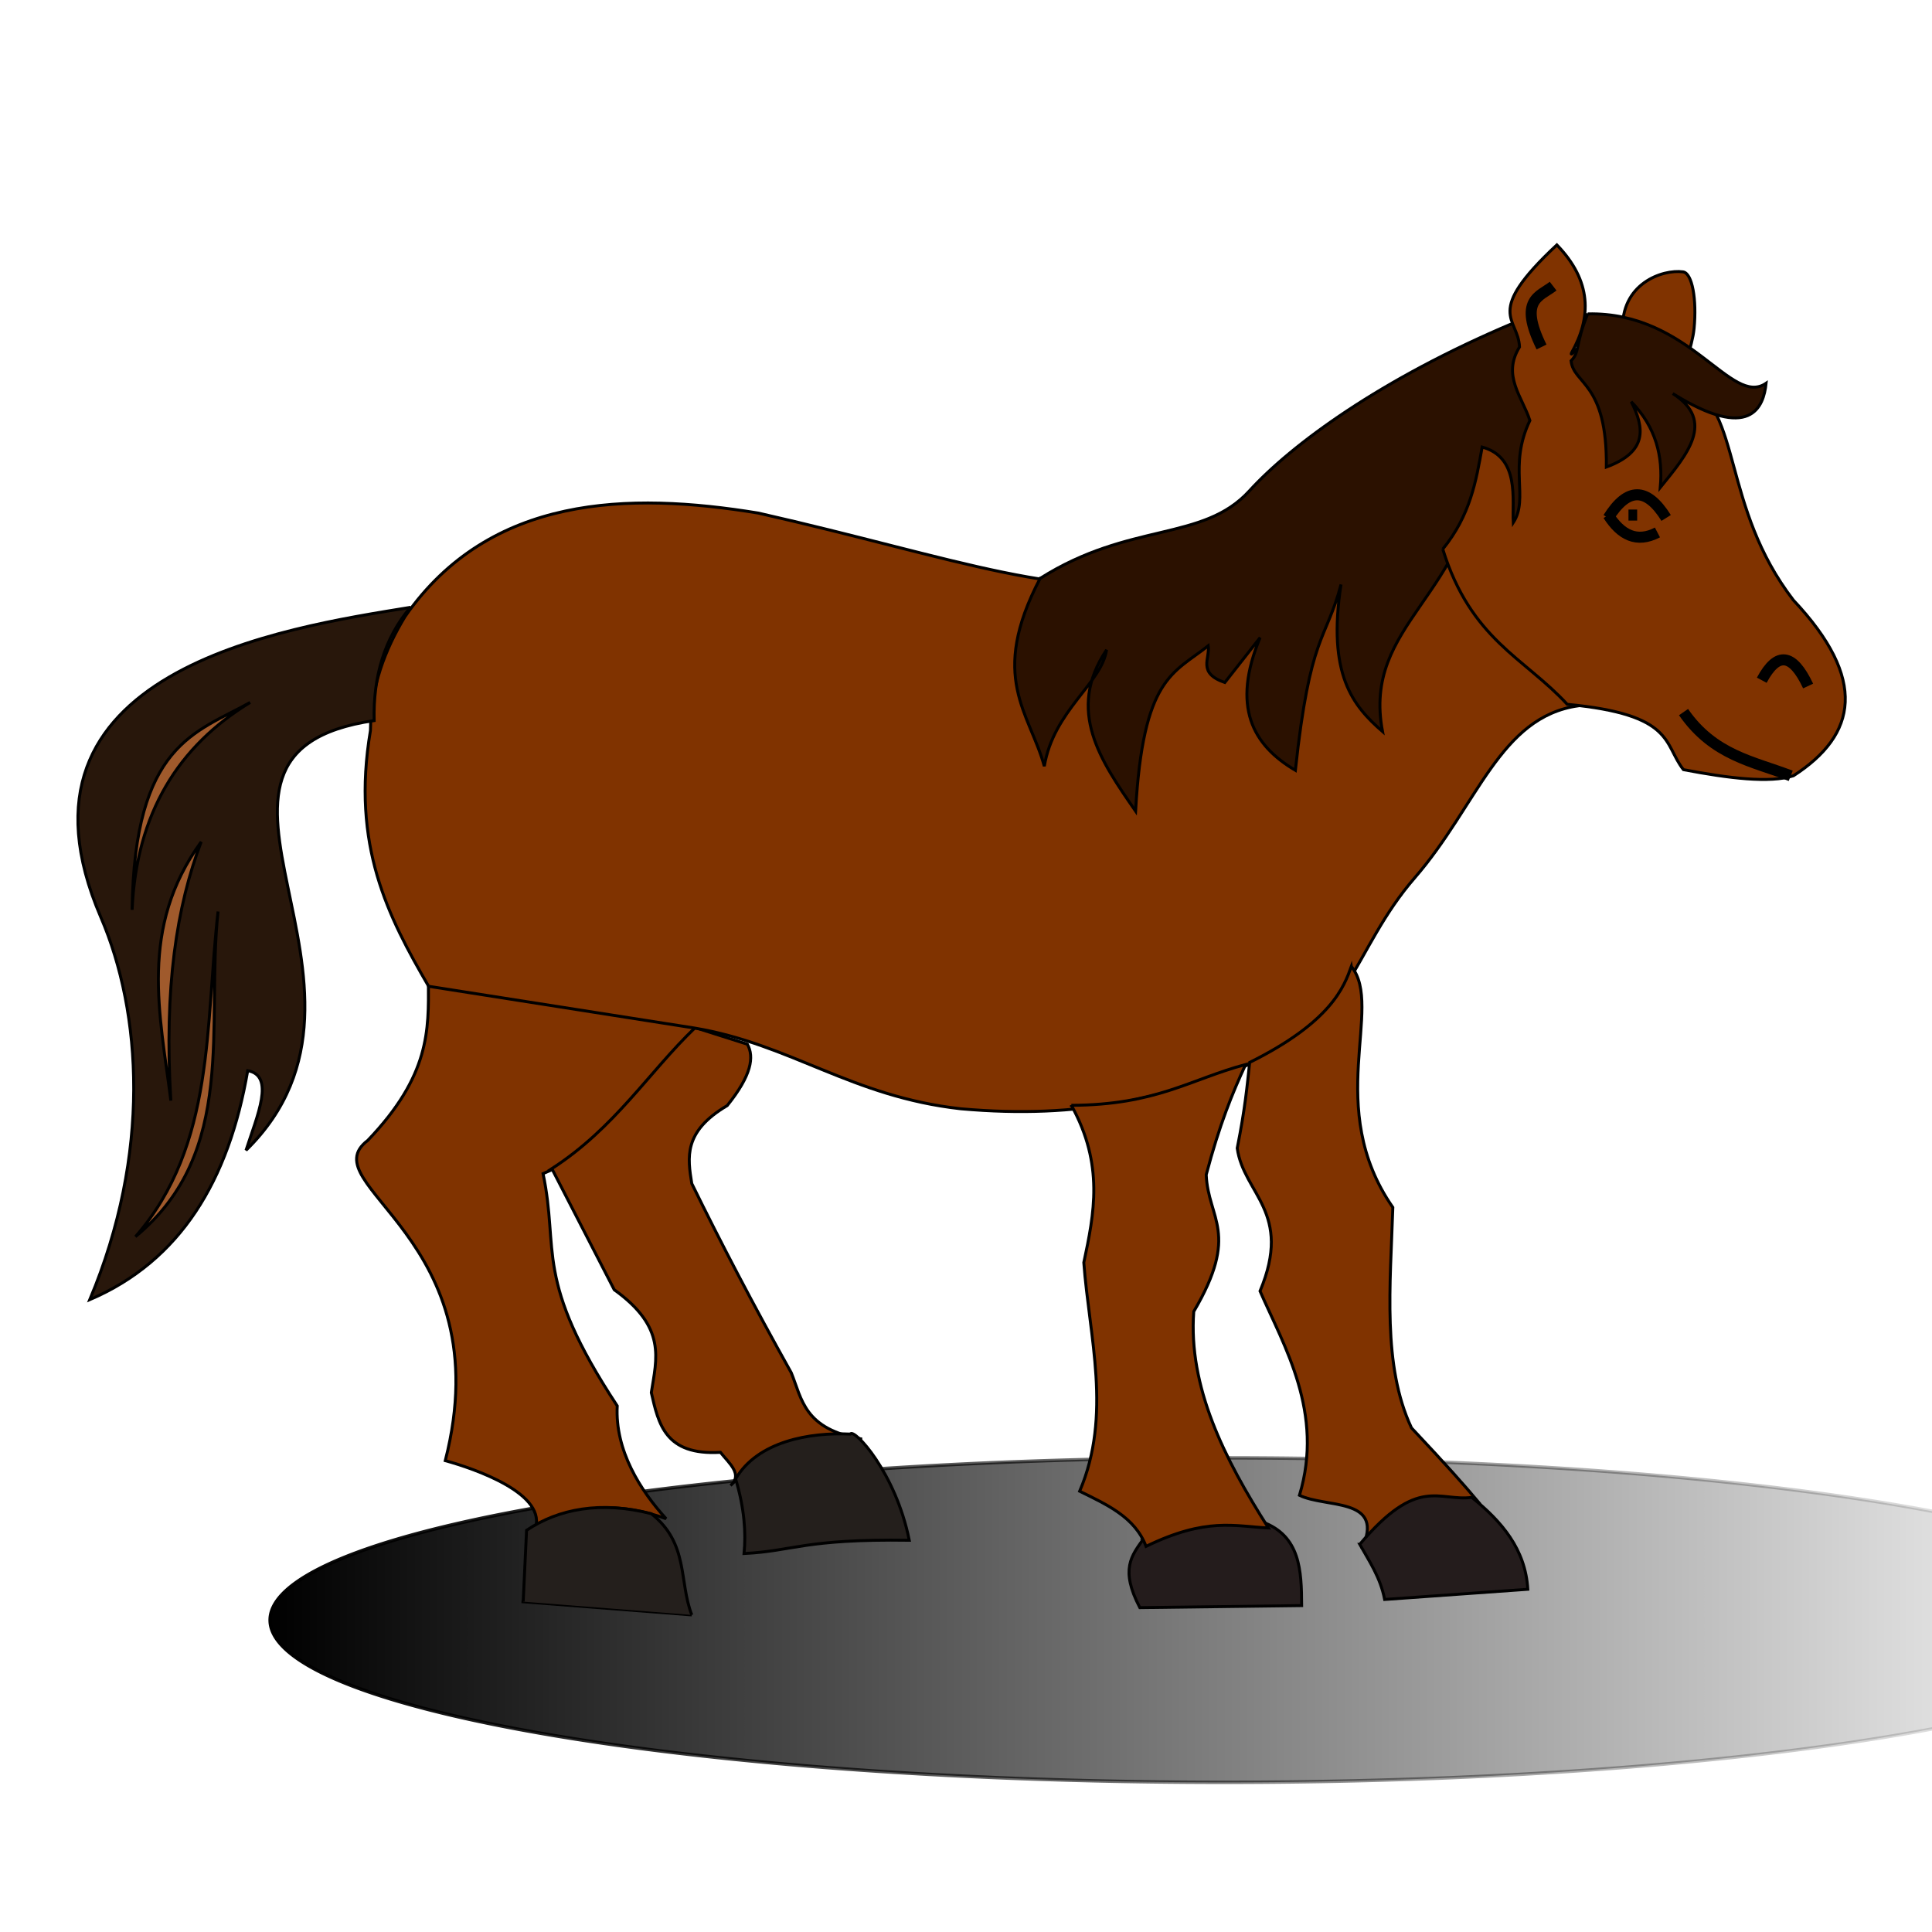 <?xml version="1.0" encoding="UTF-8" standalone="no"?>
<!-- Created with Inkscape (http://www.inkscape.org/) -->

<svg
   xmlns:dc="http://purl.org/dc/elements/1.1/"
   xmlns:cc="http://creativecommons.org/ns#"
   xmlns:rdf="http://www.w3.org/1999/02/22-rdf-syntax-ns#"
   xmlns:svg="http://www.w3.org/2000/svg"
   xmlns="http://www.w3.org/2000/svg"
   xmlns:xlink="http://www.w3.org/1999/xlink"
   xmlns:sodipodi="http://sodipodi.sourceforge.net/DTD/sodipodi-0.dtd"
   xmlns:inkscape="http://www.inkscape.org/namespaces/inkscape"
   width="175"
   height="175"
   id="svg2"
   inkscape:label="Pozadí"
   version="1.1"
   inkscape:version="0.48.5 r10040"
   sodipodi:docname="kun-jednoduche.svg">
  <defs
     id="defs3">
    <linearGradient
       inkscape:collect="always"
       id="linearGradient3901">
      <stop
         style="stop-color:#000000;stop-opacity:1;"
         offset="0"
         id="stop3903" />
      <stop
         style="stop-color:#000000;stop-opacity:0;"
         offset="1"
         id="stop3905" />
    </linearGradient>
    <linearGradient
       inkscape:collect="always"
       id="linearGradient3837">
      <stop
         style="stop-color:#000000;stop-opacity:1;"
         offset="0"
         id="stop3839" />
      <stop
         style="stop-color:#000000;stop-opacity:0;"
         offset="1"
         id="stop3841" />
    </linearGradient>
    <linearGradient
       inkscape:collect="always"
       xlink:href="#linearGradient3837"
       id="linearGradient3899"
       x1="116.573"
       y1="714.557"
       x2="657.817"
       y2="714.557"
       gradientUnits="userSpaceOnUse" />
    <linearGradient
       inkscape:collect="always"
       xlink:href="#linearGradient3901"
       id="linearGradient3907"
       x1="116.573"
       y1="714.557"
       x2="657.817"
       y2="714.557"
       gradientUnits="userSpaceOnUse" />
    <filter
       inkscape:collect="always"
       id="filter3921"
       x="-0.238"
       width="1.476"
       y="-1.351"
       height="3.702"
       color-interpolation-filters="sRGB">
      <feGaussianBlur
         inkscape:collect="always"
         stdDeviation="53.542"
         id="feGaussianBlur3923" />
    </filter>
  </defs>
  <sodipodi:namedview
     id="base"
     pagecolor="#ffffff"
     bordercolor="#666666"
     borderopacity="1.0"
     inkscape:pageopacity="0.0"
     inkscape:pageshadow="2"
     inkscape:zoom="5.48"
     inkscape:cx="97.796131"
     inkscape:cy="110.17495"
     inkscape:document-units="px"
     inkscape:current-layer="layer3"
     showgrid="false"
     inkscape:window-width="1366"
     inkscape:window-height="705"
     inkscape:window-x="-8"
     inkscape:window-y="-8"
     inkscape:window-maximized="1" />
  <g
     inkscape:groupmode="layer"
     id="layer8"
     inkscape:label="jop"
     transform="translate(0,-877.362)"
     style="display:inline">
    <path
       sodipodi:type="arc"
       style="fill:url(#linearGradient3907);fill-opacity:1;stroke:url(#linearGradient3899);filter:url(#filter3921)"
       id="path3059"
       sodipodi:cx="387.19513"
       sodipodi:cy="714.55731"
       sodipodi:rx="270.12195"
       sodipodi:ry="47.560974"
       d="m 657.317,714.557 a 270.122,47.561 0 1 1 -540.244,0 270.122,47.561 0 1 1 540.244,0 z"
       transform="matrix(0.32,0,0,0.309,-12.99,803.311)" />
  </g>
  <g
     inkscape:groupmode="layer"
     id="layer4"
     inkscape:label="nohy"
     transform="translate(0,-877.362)"
     style="display:inline">
    <path
       style="fill:#803300;stroke:#000000;stroke-width:0.267px;stroke-linecap:butt;stroke-linejoin:miter;stroke-opacity:1"
       d="m 38.806,966.387 c 0.017,4.262 0.159,8.368 -5.497,14.276 -5.288,4.022 12.183,8.805 7.024,29.003 2.65,0.733 9.427,3.045 8.093,6.312 4.202,-2.636 8.114,-2.405 11.911,-1.052 -2.338,-2.558 -4.645,-6.199 -4.428,-10.219 -7.591,-11.521 -5.239,-14.026 -6.719,-21.038 8.413,-3.537 10.827,-8.81 14.812,-13.074 z"
       id="path3019"
       inkscape:connector-curvature="0"
       sodipodi:nodetypes="ccccccccc" />
    <path
       style="fill:none;stroke:#000000;stroke-width:0.267px;stroke-linecap:butt;stroke-linejoin:miter;stroke-opacity:1"
       d="m 47.238,1022.438 15.423,1.202"
       id="path3023"
       inkscape:connector-curvature="0" />
    <path
       style="fill:#241f1c;stroke:#000000;stroke-width:0.267px;stroke-linecap:butt;stroke-linejoin:miter;stroke-opacity:1"
       d="m 47.391,1022.438 0.305,-6.462 c 2.904,-1.948 6.734,-2.675 11.3,-1.503 3.41,2.697 2.481,6.105 3.665,9.167"
       id="path3025"
       inkscape:connector-curvature="0"
       sodipodi:nodetypes="cccc" />
    <path
       style="fill:#803300;stroke:#000000;stroke-width:0.267px;stroke-linecap:butt;stroke-linejoin:miter;stroke-opacity:1"
       d="m 49.987,983.217 5.65,10.97 c 4.752,3.406 3.839,6.211 3.359,9.317 0.647,2.834 1.247,5.702 6.261,5.41 0.797,1.002 2.052,2.004 0.916,3.006 5.443,-5.46 8.382,-4.021 11.911,-4.208 -5.261,-0.886 -5.431,-3.594 -6.413,-6.011 -3.425,-6.126 -6.398,-11.807 -9.009,-17.131 -0.377,-2.354 -0.785,-4.709 3.207,-7.063 2.217,-2.757 2.455,-4.4 1.832,-5.56 l -4.734,-1.503 c -4.241,4.08 -7.262,9.072 -12.98,12.773 z"
       id="path3027"
       inkscape:connector-curvature="0"
       sodipodi:nodetypes="cccccccccccc" />
    <path
       style="fill:#241f1c;stroke:#000000;stroke-width:0.267px;stroke-linecap:butt;stroke-linejoin:miter;stroke-opacity:1"
       d="m 66.632,1011.318 c 0.798,2.672 0.947,4.874 0.764,6.762 4.509,-0.223 5.403,-1.334 14.965,-1.202 -1.237,-6.161 -5.029,-10.204 -5.345,-9.618 -3.669,-0.171 -8.384,0.646 -10.384,4.057 z"
       id="path3029"
       inkscape:connector-curvature="0"
       sodipodi:nodetypes="ccccc" />
    <path
       style="fill:#241c1c;stroke:#000000;stroke-width:0.267px;stroke-linecap:butt;stroke-linejoin:miter;stroke-opacity:1"
       d="m 103.621,1016.693 c -1.144,1.6 -2.183,2.813 -0.376,6.288 l 14.659,-0.185 c -0.013,-3.189 -0.124,-6.324 -3.571,-7.583 -3.65,0.278 -5.026,-3.177 -10.713,1.48 z"
       id="path3037"
       inkscape:connector-curvature="0"
       sodipodi:nodetypes="ccccc" />
  </g>
  <g
     inkscape:groupmode="layer"
     id="layer3"
     inkscape:label="tělo"
     transform="translate(0,-877.362)">
    <path
       style="fill:#803300;stroke:#000000;stroke-width:0.267px;stroke-linecap:butt;stroke-linejoin:miter;stroke-opacity:1"
       d="m 36.715,933.169 c 7.69,-10.989 20.203,-11.256 31.966,-9.334 18.093,4.098 28.021,8.22 38.89,5.894 10.185,-2.18 19.999,-13.642 25.891,-17.923 5.892,-4.28 7.365,-3.022 -0.621,15.312 2.119,7.474 5.772,10.01 10.134,14.173 -7.129,1 -9.131,9.009 -14.814,15.563 -5.683,6.554 -5.847,13.413 -14.592,16.766 -8.283,3.176 -15.483,5.153 -26.541,4.175 -9.895,-1.099 -15.363,-5.844 -24.123,-7.313 l -24.082,-3.783 c -3.645,-6.275 -7.029,-12.749 -5.269,-23.161 0.033,-3.959 1.296,-7.313 3.161,-10.371 z"
       id="path3014"
       inkscape:connector-curvature="0"
       sodipodi:nodetypes="ccsscczsccccc" />
    <path
       style="fill:#803300;stroke:#000000;stroke-width:0.267px;stroke-linecap:butt;stroke-linejoin:miter;stroke-opacity:1"
       d="m 122.404,964.904 c 2.984,3.646 -2.532,12.783 3.759,21.824 -0.226,7.047 -0.96,14.344 1.691,19.975 3.166,3.362 4.841,5.257 6.014,6.658 -3.446,-0.657 -6.891,1.102 -10.337,3.884 1.655,-4.232 -3.451,-3.291 -5.826,-4.439 2.258,-7.47 -1.385,-13.489 -3.571,-18.495 2.995,-7.168 -1.482,-8.781 -2.067,-12.947 0.717,-3.595 0.894,-5.599 1.128,-7.768 7.421,-3.682 8.554,-6.878 9.209,-8.693 z"
       id="path3031"
       inkscape:connector-curvature="0"
       sodipodi:nodetypes="cccccccccc" />
    <path
       style="fill:#241c1c;stroke:#000000;stroke-width:0.267px;stroke-linecap:butt;stroke-linejoin:miter;stroke-opacity:1"
       d="m 123.166,1017.248 c 0.87,1.549 1.86,2.978 2.255,4.994 l 12.968,-0.925 c -0.217,-3.645 -2.37,-6.146 -5.074,-8.323 -2.985,0.399 -4.867,-2.023 -10.149,4.254 z"
       id="path3033"
       inkscape:connector-curvature="0"
       sodipodi:nodetypes="ccccc" />
    <path
       style="fill:#803300;stroke:#000000;stroke-width:0.267px;stroke-linecap:butt;stroke-linejoin:miter;stroke-opacity:1"
       d="m 97.043,977.481 c 2.976,5.387 2.068,9.818 1.128,14.241 0.49,6.72 2.573,13.81 -0.376,20.715 2.462,1.214 5.011,2.344 6.014,4.994 5.472,-2.652 7.993,-1.82 11.088,-1.665 -4.018,-6.298 -7.269,-12.792 -6.766,-19.605 4.199,-7.135 1.295,-8.358 1.128,-12.392 1.19,-4.518 2.381,-7.423 3.571,-9.987 -5.031,1.347 -8.084,3.667 -15.787,3.699 z"
       id="path3035"
       inkscape:connector-curvature="0"
       sodipodi:nodetypes="ccccccccc" />
  </g>
  <g
     inkscape:groupmode="layer"
     id="layer2"
     inkscape:label="ocas"
     transform="translate(0,-877.362)"
     style="display:inline">
    <path
       style="fill:#28170b;stroke:#000000;stroke-width:0.267px;stroke-linecap:butt;stroke-linejoin:miter;stroke-opacity:1"
       d="m 37.176,932.375 c -11.37,1.859 -37.654,5.685 -28.048,28.058 3.728,8.682 4.561,21.407 -0.995,34.65 8.217,-3.52 12.598,-10.816 14.305,-20.743 2.495,0.456 0.858,4.074 -0.153,7.213 15.114,-14.81 -8.9,-35.925 11.605,-38.921 -0.091,-4.003 0.933,-7.457 3.286,-10.257 z"
       id="path3000"
       inkscape:connector-curvature="0"
       sodipodi:nodetypes="csccccc" />
    <path
       style="fill:#a05a2c;stroke:#000000;stroke-width:0.267px;stroke-linecap:butt;stroke-linejoin:miter;stroke-opacity:1"
       d="m 22.657,940.989 c -4.901,2.749 -10.484,3.719 -10.691,18.786 0.39,-8.759 4.195,-14.834 10.691,-18.786 z"
       id="path3004"
       inkscape:connector-curvature="0" />
    <path
       style="fill:#a05a2c;stroke:#000000;stroke-width:0.267px;stroke-linecap:butt;stroke-linejoin:miter;stroke-opacity:1"
       d="m 18.225,953.613 c -5.668,7.814 -3.732,15.628 -2.749,23.443 -0.627,-10.201 0.53,-17.643 2.749,-23.443 z"
       id="path3009"
       inkscape:connector-curvature="0"
       sodipodi:nodetypes="ccc" />
    <path
       style="fill:#a05a2c;stroke:#000000;stroke-width:0.267px;stroke-linecap:butt;stroke-linejoin:miter;stroke-opacity:1"
       d="m 19.752,959.925 c -1.188,10.22 -0.212,21.105 -7.482,29.454 9.302,-7.686 6.382,-19.199 7.482,-29.454 z"
       id="path3011"
       inkscape:connector-curvature="0"
       sodipodi:nodetypes="ccc" />
  </g>
  <g
     inkscape:groupmode="layer"
     id="layer5"
     inkscape:label="Layer"
     transform="translate(0,-877.362)"
     style="display:inline">
    <path
       style="fill:#2b1100;stroke:#000000;stroke-width:0.267px;stroke-linecap:butt;stroke-linejoin:miter;stroke-opacity:1"
       d="m 94.218,929.751 c 8.131,-5.143 14.733,-3.306 18.948,-7.923 3.846,-4.213 11.904,-10.14 23.902,-15.196 3.372,6.027 4.143,11.334 0,19.79 0.129,-3.686 -2.679,-4.787 -2.819,-7.768 -1.097,12.837 -10.879,15.119 -9.021,24.969 -2.681,-2.331 -5.022,-5.164 -3.759,-13.317 -1.387,5.213 -2.801,4.404 -4.135,16.831 -3.894,-2.294 -5.794,-5.796 -3.195,-12.022 l -3.195,4.069 c -2.519,-0.868 -1.322,-2.181 -1.504,-3.329 -3.151,2.517 -5.907,2.802 -6.578,14.981 -3.155,-4.55 -6.323,-9.098 -2.631,-14.611 -0.448,3.044 -4.798,5.484 -5.638,10.542 -1.327,-4.853 -5.09,-8.047 -0.376,-17.016 z"
       id="path3040"
       inkscape:connector-curvature="0"
       sodipodi:nodetypes="csccccccccccccc" />
  </g>
  <g
     inkscape:groupmode="layer"
     id="layer6"
     inkscape:label="hlava"
     transform="translate(0,-877.362)"
     style="display:inline">
    <path
       style="fill:#803300;stroke:#000000;stroke-width:0.267px;stroke-linecap:butt;stroke-linejoin:miter;stroke-opacity:1"
       d="m 130.684,927.103 c 2.563,8.215 7.368,9.812 11.276,14.056 9.772,0.923 8.695,3.591 10.525,5.918 4.134,0.786 7.817,1.238 9.961,0.555 5.769,-3.712 6.745,-8.745 0,-15.906 -6.52,-8.483 -4.64,-17.139 -9.628,-19.679 -0.51,-1.346 0.464,-3.193 0.632,-4.937 0.253,-2.62 -0.165,-5.009 -1.001,-5.123 -1.848,-0.253 -5.711,1.068 -5.466,5.409 0.099,1.745 -0.823,-0.056 -1.982,0.15 -1.3,0.231 -2.851,2.326 -2.665,1.801 1.847,-3.267 1.841,-6.535 -1.316,-9.802 -6.701,6.262 -3.492,6.559 -3.383,9.248 -1.599,2.596 0.25,4.513 0.94,6.658 -1.99,4.15 -0.053,7.017 -1.504,9.248 -0.121,-2.051 0.622,-5.901 -2.819,-6.843 -0.553,3.083 -1.065,6.165 -3.571,9.248 z"
       id="path3049"
       inkscape:connector-curvature="0"
       sodipodi:nodetypes="ccccccsssscccccccc" />
    <path
       style="fill:none;stroke:#000000;stroke-width:1px;stroke-linecap:butt;stroke-linejoin:miter;stroke-opacity:1"
       d="m 150.919,46.916 c -1.75,-2.8 -3.5,-2.8 -5.249,0"
       id="path3038"
       inkscape:connector-curvature="0"
       transform="translate(0,877.362)"
       sodipodi:nodetypes="cc" />
    <path
       style="fill:none;stroke:#000000;stroke-width:1px;stroke-linecap:butt;stroke-linejoin:miter;stroke-opacity:1"
       d="m 145.669,46.654 c 1.163,1.822 2.6,2.549 4.462,1.575"
       id="path3041"
       inkscape:connector-curvature="0"
       transform="translate(0,877.362)"
       sodipodi:nodetypes="cc" />
    <path
       style="fill:none;stroke:#000000;stroke-width:1px;stroke-linecap:butt;stroke-linejoin:miter;stroke-opacity:1"
       d="m 147.507,46.654 0.787,0"
       id="path3043"
       inkscape:connector-curvature="0"
       transform="translate(0,877.362)" />
    <path
       style="fill:none;stroke:#000000;stroke-width:1px;stroke-linecap:butt;stroke-linejoin:miter;stroke-opacity:1"
       d="m 159.58,61.614 c 1.4,-2.625 2.8,-2.45 4.199,0.525"
       id="path3045"
       inkscape:connector-curvature="0"
       transform="translate(0,877.362)"
       sodipodi:nodetypes="cc" />
    <path
       style="fill:none;stroke:#000000;stroke-width:1px;stroke-linecap:butt;stroke-linejoin:miter;stroke-opacity:1"
       d="m 140.682,25.919 c -1.236,0.951 -3.151,1.224 -1.05,5.512"
       id="path3047"
       inkscape:connector-curvature="0"
       transform="translate(0,877.362)"
       sodipodi:nodetypes="cc" />
  </g>
  <g
     inkscape:groupmode="layer"
     id="layer7"
     inkscape:label="ucho"
     transform="translate(0,-877.362)">
    <path
       style="fill:#2b1100;stroke:#000000;stroke-width:0.267px;stroke-linecap:butt;stroke-linejoin:miter;stroke-opacity:1"
       d="m 143.81,905.795 c 9.291,-0.207 12.969,8.476 16.163,6.281 -0.224,2.167 -1.394,5.325 -8.457,0.932 3.916,2.511 1.296,5.517 -1.128,8.508 0.255,-2.812 -0.385,-5.448 -2.631,-7.768 1.201,2.357 1.507,4.538 -2.255,5.918 0.092,-7.691 -2.969,-7.474 -3.195,-9.618 0.821,-0.836 0.357,-1.437 1.504,-4.254 z"
       id="path3052"
       inkscape:connector-curvature="0"
       sodipodi:nodetypes="cccccccc" />
    <path
       style="fill:none;stroke:#000000;stroke-width:1px;stroke-linecap:butt;stroke-linejoin:miter;stroke-opacity:1"
       d="m 152.493,64.501 c 2.732,3.945 6.32,4.464 9.711,5.774"
       id="path3036"
       inkscape:connector-curvature="0"
       transform="translate(0,877.362)"
       sodipodi:nodetypes="cc" />
  </g>
</svg>

